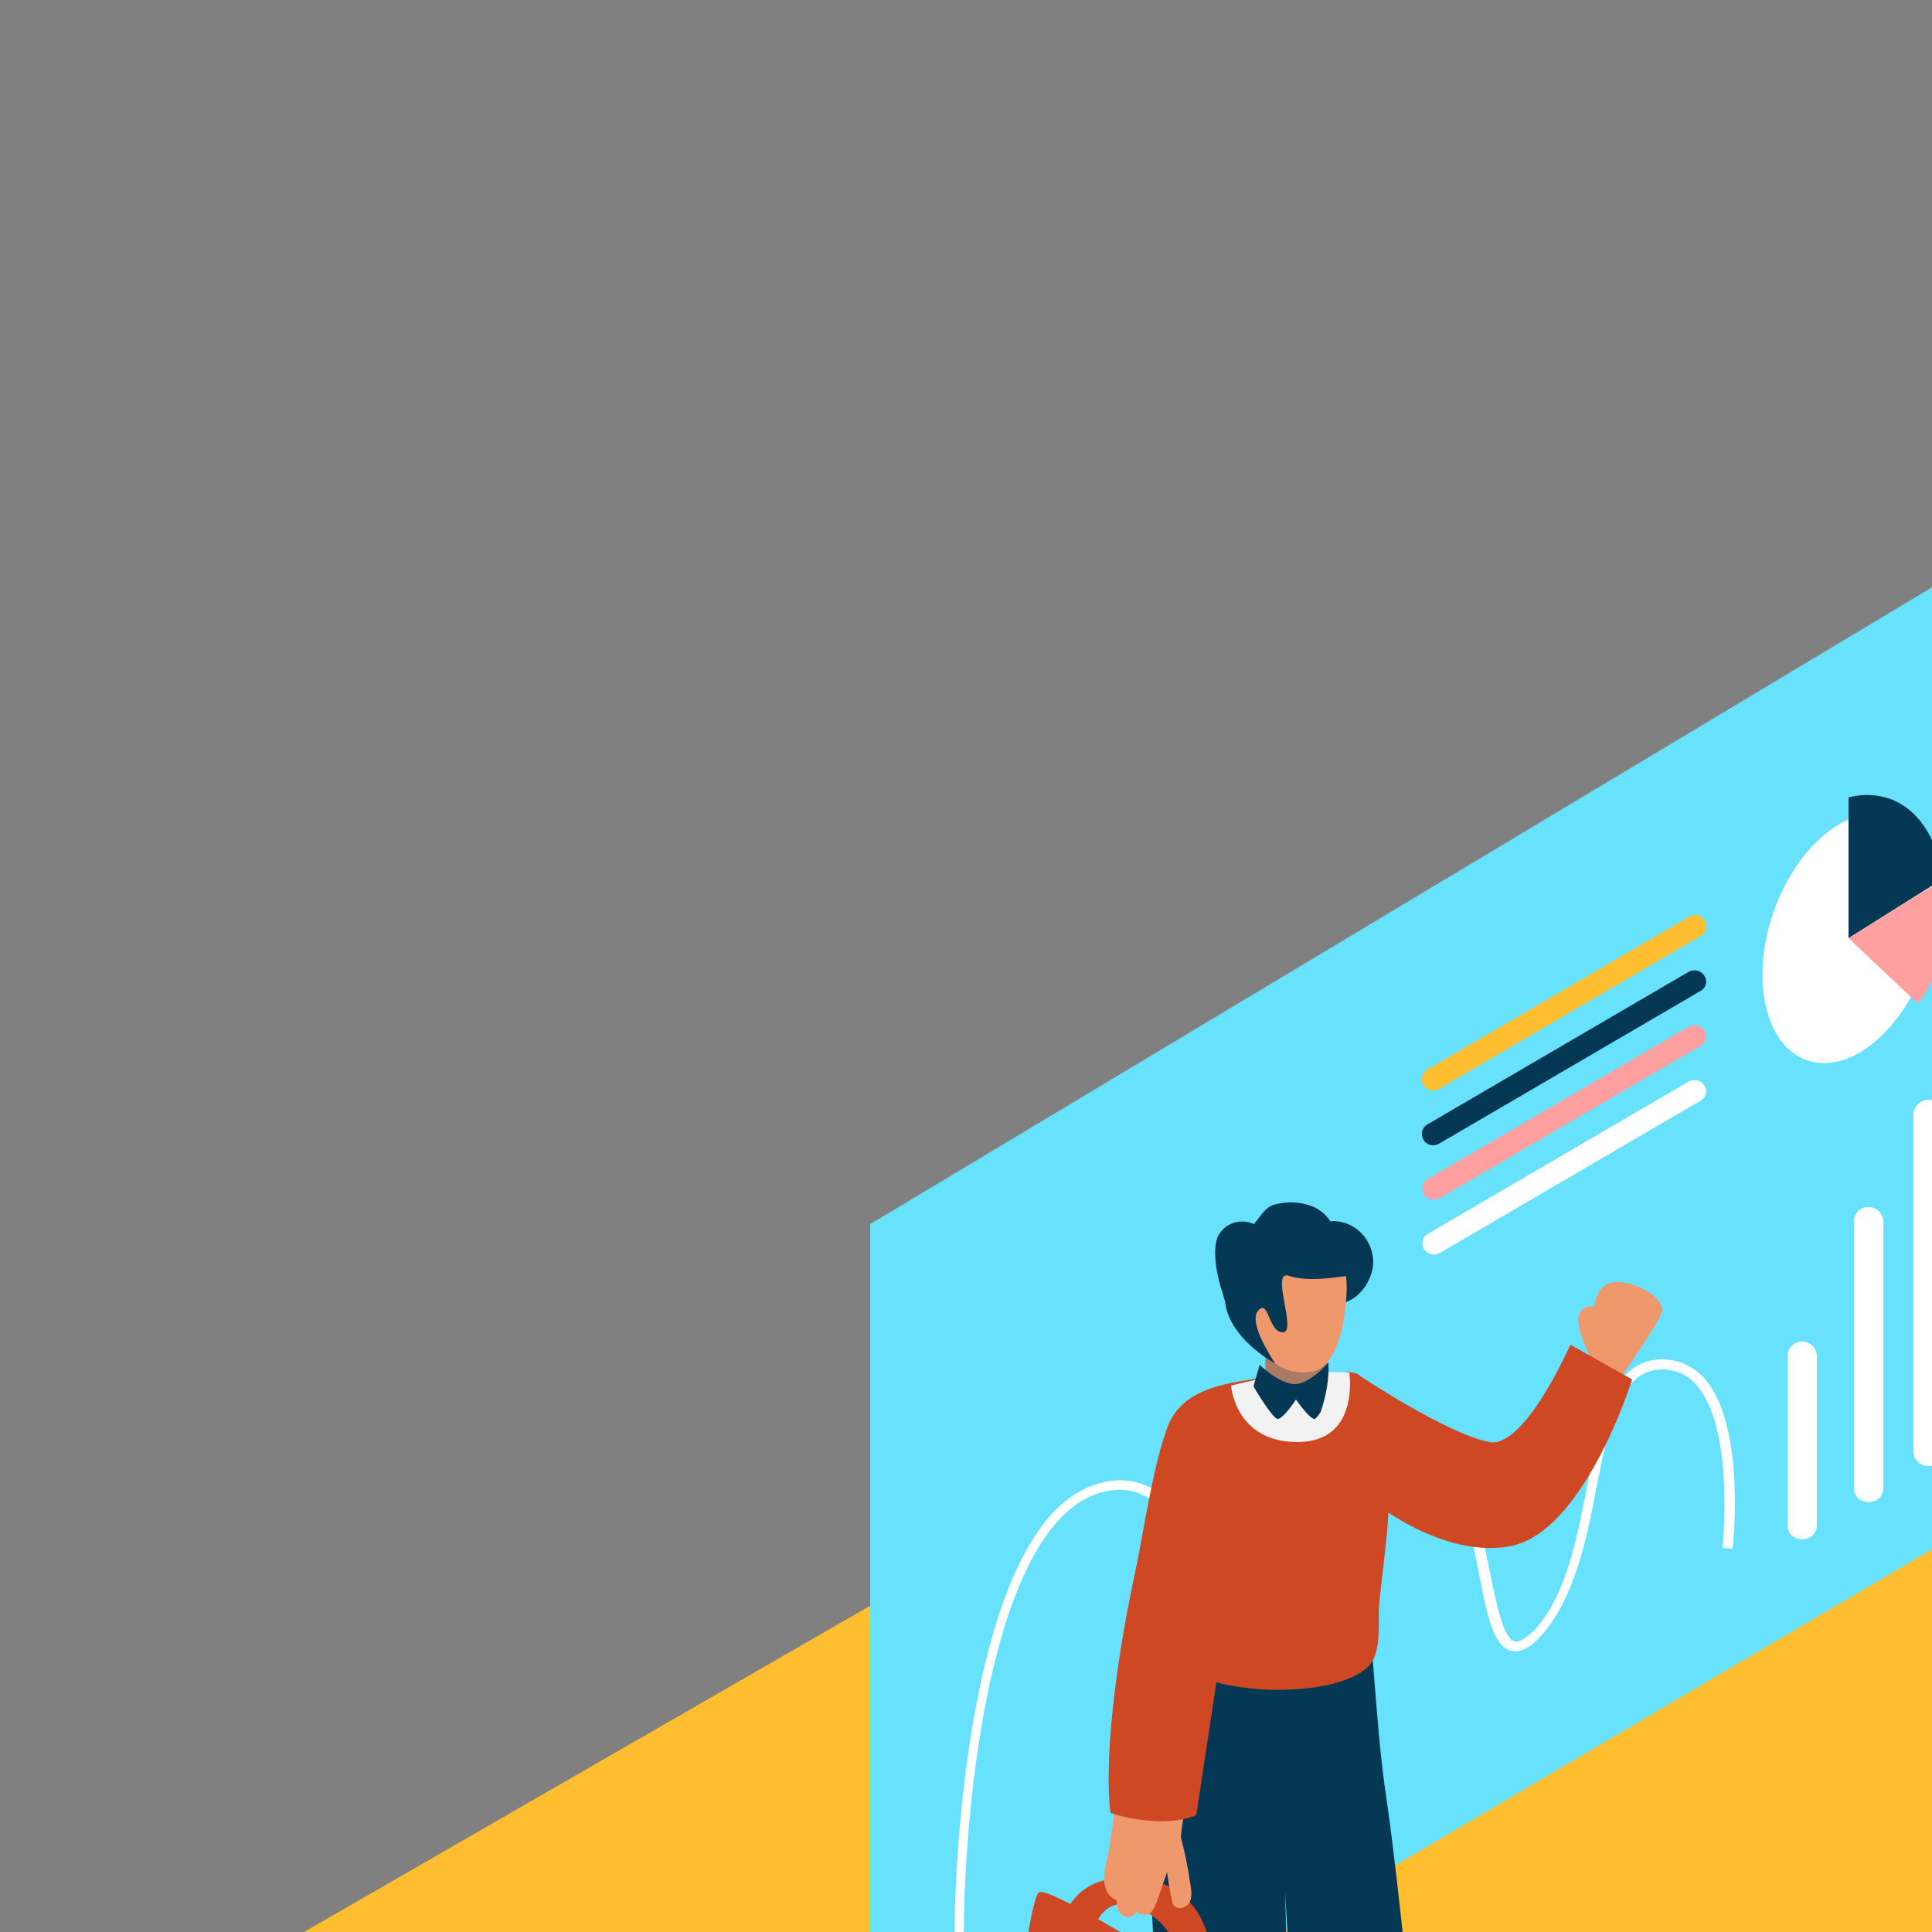 <svg transform="scale(2)" version="1.1" id="Layer_1" xmlns="http://www.w3.org/2000/svg" xmlns:xlink="http://www.w3.org/1999/xlink" x="0px" y="0px" viewBox="0 0 500 500" xml:space="preserve" class="show_show__wrapper__graphic__5Waiy "><rect x="0" y="0" width="500" height="500" fill="#808080" stroke="none"/><title>React</title><style type="text/css">
	.st0{fill:#FFBE30;}
	.st1{fill:url(#SVGID_1_);}
	.st2{fill:url(#SVGID_00000014609961462841138180000012427681811442502295_);}
	.st3{fill:url(#SVGID_00000114041445462989813690000007917434776290497457_);}
	.st4{fill:#68E1FD;}
	.st5{fill:#053855;}
	.st6{fill:#FF9F9F;}
	.st7{fill:#FFFFFF;}
	.st8{fill:#EF986C;}
	.st9{fill:#CE4823;}
	.st10{fill:#F7931E;}
	.st11{opacity:0.2;fill:#053855;enable-background:new    ;}
	.st12{fill:#9494dc;}
	.st13{fill:#F2F2F2;}
	.st14{opacity:0.3;fill:#053855;enable-background:new    ;}
</style><g id="background"><path class="st0" d="M244.6,419.1l-230-135.9C7.3,279.1,1,272.4,8.1,268l230.8-133c3.5-2.1,8.7-3.6,12.2-1.5l241.4,140.1
		c7.3,4.2,8.6,16.1,1.3,20.4l-219,125C265.5,424.4,254,424.5,244.6,419.1z"></path><linearGradient id="SVGID_1_" gradientUnits="userSpaceOnUse" x1="162.643" y1="280.308" x2="207.533" y2="152.158" gradientTransform="matrix(1 0 0 -1 0 502)"><stop offset="0" style="stop-color: rgb(5, 56, 85);"></stop><stop offset="1" style="stop-color: rgb(5, 56, 85); stop-opacity: 0;"></stop></linearGradient><path class="st1" d="M216.8,342.5c-4.9,1.5-9.7,3-14.7,4c-3,0.5-6.1,0.9-9.2,1.1l-5.2-3.5l-34.2-24.8l30.3-16l60.3,27.7
		C236.1,336.7,226.2,339.6,216.8,342.5z"></path><linearGradient id="SVGID_00000076596409419967732410000007826609567079074746_" gradientUnits="userSpaceOnUse" x1="241.556" y1="268.132" x2="292.696" y2="124.702" gradientTransform="matrix(1 0 0 -1 0 502)"><stop offset="0" style="stop-color: rgb(5, 56, 85);"></stop><stop offset="1" style="stop-color: rgb(5, 56, 85); stop-opacity: 0;"></stop></linearGradient><path d="M303.6,375c-4.9,1.5-9.7,3-14.7,4
		c-3.1,0.5-6.1,0.9-9.2,1l-5.2-3.5l-34.2-24.8l30.3-16l60.3,27.7C322.9,369.2,313,372.1,303.6,375z" style="fill: url(&quot;#SVGID_00000076596409419967732410000007826609567079074746_&quot;);"></path><linearGradient id="SVGID_00000095332859940789128730000018153626880377480627_" gradientUnits="userSpaceOnUse" x1="299.112" y1="258.091" x2="361.782" y2="168.301" gradientTransform="matrix(1 0 0 -1 0 502)"><stop offset="0" style="stop-color: rgb(5, 56, 85);"></stop><stop offset="1" style="stop-color: rgb(5, 56, 85); stop-opacity: 0;"></stop></linearGradient><path d="M369.6,336.7c-4.9,1.5-9.7,3-14.7,4
		c-3,0.5-6.1,0.9-9.2,1.1l-5.2-3.5l-34.2-24.8l30.3-16l60.3,27.6C388.9,330.9,379,333.8,369.6,336.7z" style="fill: url(&quot;#SVGID_00000095332859940789128730000018153626880377480627_&quot;);"></path></g><g id="screen"><polygon class="st4" points="112.6,158.4 112.6,281.4 262,193.4 262,68.8 	"></polygon><path class="st0" d="M186.2,140.9l33.9-19.8c0.7-0.4,0.9-1.3,0.5-2c-0.4-0.7-1.3-0.9-2-0.5l0,0l-33.9,19.8c-0.7,0.4-0.9,1.3-0.5,2
		S185.6,141.3,186.2,140.9z"></path><path class="st5" d="M186.2,148l33.9-19.8c0.7-0.4,0.9-1.3,0.4-2c-0.4-0.6-1.2-0.8-1.9-0.5l-33.9,19.8c-0.7,0.4-0.9,1.3-0.5,2
		S185.5,148.4,186.2,148L186.2,148z"></path><path class="st6" d="M186.2,155.1l33.9-19.8c0.7-0.4,0.9-1.3,0.4-2c-0.4-0.6-1.2-0.8-1.9-0.5l-33.9,19.8c-0.7,0.4-0.8,1.3-0.4,2
		C184.8,155.2,185.5,155.4,186.2,155.1z"></path><path class="st7" d="M186.2,162.2l33.9-19.8c0.7-0.4,0.9-1.3,0.4-2c-0.4-0.6-1.2-0.8-1.9-0.5l-33.9,19.8c-0.7,0.4-0.8,1.3-0.4,2
		C184.8,162.3,185.5,162.5,186.2,162.2z"></path><ellipse class="st7" transform="matrix(0.33 -0.944 0.944 0.33 45.783 307.171)" cx="239.2" cy="121.4" rx="16.7" ry="10.4"></ellipse><path class="st5" d="M239.2,121.4v-18.2c0,0,9.6-3.2,12.4,10.4L239.2,121.4z"></path><path class="st6" d="M239.2,121.4l8.9,8.4c0,0,4.1-3.2,3.5-16.1L239.2,121.4z"></path><path class="st7" d="M247.6,144.2v43.6c0,1.1,0.9,1.9,1.9,1.9c1.1,0,1.9-0.9,1.9-1.9v-43.6c0-1.1-0.9-1.9-1.9-1.9
		C248.5,142.3,247.6,143.2,247.6,144.2z"></path><path class="st7" d="M239.9,158.1v34.4c0,2.5,3.8,2.5,3.8,0v-34.4c0-1.1-0.9-1.9-1.9-1.9C240.8,156.1,239.9,157,239.9,158.1z"></path><path class="st7" d="M231.3,175.5v21.8c0,2.5,3.8,2.5,3.8,0v-21.8c0-1.1-0.9-1.9-1.9-1.9C232.2,173.6,231.3,174.4,231.3,175.5z"></path><path class="st7" d="M123.7,254.8c-0.6-2.2-0.3-38.8,9.7-55.2c2.6-4.4,5.8-7,9.4-7.8c10.7-2.4,14.5,12.8,17.3,23.9
		c1.2,4.8,2.6,10.3,3.9,10.4c0.2,0,1.2-0.2,2.8-3.8c3.8-8.3,3.2-16.6,2.8-23.2c-0.6-8.8-1.1-15.7,9-16.5
		c9.8-0.8,12.3,11.5,14.1,20.4c0.9,4.4,1.8,9,3.3,9.4c0.7,0.2,1.7-0.7,2.5-1.4c4.2-4.5,5.6-12.1,6.9-18.8c1.6-8.4,3.2-16.3,9.7-16.3
		l0,0c2.1,0,4,0.9,5.4,2.4c5.4,6,3.8,21.4,3.7,22.1l-1.3-0.1c0-0.2,1.6-15.5-3.4-21.1c-1.1-1.3-2.7-2-4.4-2l0,0
		c-5.5,0-6.9,7.1-8.5,15.2c-1.3,6.9-2.9,14.6-7.3,19.4c-1.4,1.5-2.6,2.1-3.8,1.8c-2.3-0.6-3.1-4.7-4.2-10.4c-1.8-8.9-4-20-12.7-19.4
		s-8.4,6.4-7.8,15.1c0.5,6.8,1.1,15.3-2.9,23.9c-1.5,3.3-2.8,4.7-4.1,4.5c-2.1-0.2-3.2-4-5-11.4c-2.7-10.6-6.3-25.1-15.8-22.9
		c-3.2,0.7-6.1,3.1-8.6,7.2c-9.8,16.1-10.1,52-9.5,54.2L123.7,254.8z"></path></g><g id="character_3"><path class="st8" d="M335.2,283.2c3.6-2.5,7.9-3.9,12.4-2.9c4.9,1.1,9.1,4.1,14.1,4.9c0.8,0.1,3.9-0.1,4.4,0.4
		c13.9,13.1-24.9,11.7-24.9,11.7c-3.8-3.1-7.3-6.1-11-9.2C331.3,285.5,333.2,284.5,335.2,283.2z"></path><path class="st9" d="M353.4,302.2l1.4,39.6c0,1.5-2.3,1.5-2.3,0c-0.5-13.2-0.9-26.4-1.4-39.6C351,300.7,353.3,300.7,353.4,302.2z"></path><path class="st9" d="M324.3,323.4c7.1-6.9,13.8-14.1,20.2-21.6c1-1.1,2.6,0.5,1.6,1.6c-6.4,7.5-13.2,14.7-20.2,21.6
		C324.9,326.1,323.3,324.4,324.3,323.4z"></path><path class="st9" d="M361.5,298.5c5.5,10.3,10.6,20.8,15.5,31.5c0.6,1.4-1.4,2.5-2,1.2c-4.8-10.7-10-21.2-15.5-31.5
		C358.8,298.4,360.8,297.2,361.5,298.5z"></path><path class="st4" d="M330.8,286.9c2.3,3.2,5.6,5.6,9.4,6.8c5.3,1.6,13,0.8,15.8-4.6c5.1-9.9,0.3-22.3,5.7-32c1.3-2.5,3.5-4.3,6.2-5
		c3.5-0.8,5.8,1.8,7.1,4.8c2.2,5.4,2.2,12.2,2.1,17.9c0,4.7-0.3,9.3-1,13.9c0,0-3.2,19.3-28.5,14.1c-4.4-0.8-8.6-2.3-12.4-4.5
		c-2-1.1-3.7-2.6-5.1-4.4C328.5,291.8,329.5,289.1,330.8,286.9z"></path><polyline class="st10" points="353.2,231.9 353.9,236.3 361,236.3 362.1,231.3 	"></polyline><path class="st6" d="M313.4,305.5c0,0,0.2,3.5-0.9,4.5s-7-1.8-8.5-0.8s5.9,8,8.5,8.4s5.1-3.4,5.1-3.4v5.3l3,1.7l2.2-1.3l-0.6-14.5
		L313.4,305.5z"></path><path class="st5" d="M323.5,308.1c-3.1,2.7-6.5,2.6-10.4,0.9c-2.8-4.9-6.1-35,0.9-39.7c7.5-5.1,19.3-4.2,21.2-3.7l28.8,4.7
		c2.2,3.8-3.6,23.5-16.4,24s-21-4.3-21-4.3L323.5,308.1z"></path><path class="st10" d="M334.7,225.7c1.4,0.6,2.5,1.6,3.2,2.9l0,0.1c2,1.7,2.3,4.7,4.5,6.2c0,0.1,2,1.5,2,1.5s-0.2-2.8-0.2-2.8l0,0
		c0.7,1.9,1.4,3.8,2,5.8c-0.1,0.1-0.2,0.1-0.3,0.1l0.2,0.1l0.2,0.1c0.1,0.2,0.2,0.4,0.4,0.4c0.2,0.8-0.2,1.7-1,1.9
		c-0.4,0.1-0.8,0.1-1.1-0.1l-6.5-3.1c-0.9-0.2-1.7-0.4-2.5-0.8c0-0.7-0.1-1.4-0.2-2c-1-1.6-1.2-3.6-0.4-5.4c0,0-0.1-0.1-0.1-0.1
		v-0.1c-1.1-0.8-1.8-1.9-2-3.2C332.7,226.4,333.6,225.2,334.7,225.7z"></path><path class="st4" d="M343,231.9c0,0-7.4,4.6-8.2,8.4c0,0,5.2,11.3,4.9,11.8c-5.9,7.7,11.8-4.9,11.8-4.9S347.8,236.5,343,231.9z"></path><path class="st6" d="M343,231.9c0,0-7.4,4.6-8.2,8.4c0,0,5.2,11.3,4.9,11.8c-5.9,7.7,11.8-4.9,11.8-4.9S347.8,236.5,343,231.9z"></path><path class="st6" d="M365.9,239.4c-2.8-7.1-8.2-4.8-9.3-4.8c-10.6,0-15,6.3-17.8,10.4c0,0,0,0.1,0,0.1c-1.4,4.8-2.2,9.7-2.4,14.7
		c-0.2,2.4-0.2,4.8-0.5,7.2c-0.3,1.8-1.1,4.1,0,5.8c0.6,0.9,2.1,1.2,3,1.5c1.9,0.8,3.9,1.3,5.9,1.7c3.2,0.6,6.4,0.6,9.6-0.1
		c3.3-0.7,8-2.4,9.8-5.7C365.9,266.8,368.8,246.4,365.9,239.4z"></path><path class="st10" d="M347.4,218.6c0,0.2-1.1,11.3,1.4,13.8s9.1,1.4,10.7-1.2s3.7-6.2,1.9-10.4S347.7,215.8,347.4,218.6z"></path><path class="st5" d="M354.4,222.6c1.9,2.5-0.5,5.9,0,8.6c1.1,6.2,8.8,3.4,11.4,0.3c0.9-1.1,1.7-2.3,2.4-3.5c0.8-1.5,1-3.3,0.7-5
		c-0.2-1-0.5-1.9-0.9-2.8c-2.5-6-9.9-8.8-15.9-7.1c-5.1,1.4-5.1,5.6-5,6.8C349.3,220.6,352.8,220.5,354.4,222.6z"></path><path class="st10" d="M352.8,227.1c-0.1-0.4-0.1-0.8,0.2-1.1c0.8-0.9,1.8-1.6,3-1.9c1.1-0.3,2.2,0.3,2.6,1.4c0.8,2.5-3.3,3.3-5,3.5
		c-0.6,0-1.1-0.5-1.1-1.1C352.5,227.6,352.6,227.4,352.8,227.1z"></path><circle class="st5" cx="369.8" cy="216.8" r="5"></circle><path class="st11" d="M347.3,254.6c0,0-1.8,19.4-3.4,20.5s-9.1-1.4-9.1-1.4S343.6,268.3,347.3,254.6z"></path><path class="st10" d="M323.3,265.1c0,0-3.4-1.1-5,0s-4.4,4-3.8,5.1s2.9,0,2.9,0c0.8-0.1,1.6-0.1,2.4,0c0.5,0.3,4.5,2.1,5.8,1.3
		S326.3,266.2,323.3,265.1z"></path><path class="st6" d="M337.6,249.9c0,0-2.8,8.3-5.4,9.6c-1.5,0.7-5.1,1.4-8,1.9c-1.1,3.4-1.5,7-1.2,10.6c6.7,1.7,14.8,2.1,17.6-0.3
		c4.1-3.4,7-19.1,7-19.1L337.6,249.9z"></path><path class="st4" d="M329.7,289.2c0.3-0.8,1.3-1.2,2.1-0.9c0.2,0.1,0.4,0.2,0.6,0.4c2.1,2.3,4.8,4,7.8,5c5.3,1.6,13,0.8,15.8-4.6
		c5-9.9,0.4-22.2,5.6-31.9c0.9-1.7,2.3-3.2,3.9-4.2c4.7-2.7,7.9,0.3,9.4,3.9c2.2,5.4,2.2,12.2,2.1,17.9c0,4.7-0.3,9.3-1,13.9
		c0,0-3.2,19.3-28.5,14.1c-4.4-0.8-8.6-2.3-12.4-4.5c-2-1.1-3.7-2.6-5.1-4.4C329.1,292.5,329,290.7,329.7,289.2z"></path></g><g id="character_2"><path class="st8" d="M269.1,321.6c3.6-2.5,7.9-3.9,12.4-2.9c4.9,1.1,9.1,4.1,14.1,4.9c0.8,0.1,3.9-0.1,4.4,0.4
		c13.9,13.1-24.9,11.7-24.9,11.7c-3.8-3.1-7.3-6.1-11-9.2C265.3,323.9,267.2,322.9,269.1,321.6z"></path><path class="st9" d="M287.4,340.6l1.4,39.6c0,1.5-2.3,1.5-2.3,0l-1.4-39.6C285,339.1,287.3,339.1,287.4,340.6z"></path><path class="st9" d="M258.3,361.8c7-6.9,13.8-14.1,20.2-21.6c1-1.1,2.6,0.5,1.6,1.6c-6.4,7.5-13.2,14.7-20.2,21.6
		C258.9,364.5,257.3,362.8,258.3,361.8z"></path><path class="st9" d="M295.5,336.9c5.5,10.3,10.6,20.8,15.5,31.5c0.6,1.4-1.4,2.5-2,1.2c-4.8-10.7-10-21.2-15.5-31.5
		C292.8,336.8,294.8,335.6,295.5,336.9z"></path><path class="st4" d="M264.8,325.3c2.3,3.2,5.6,5.6,9.4,6.8c5.3,1.6,13,0.8,15.8-4.6c5.1-9.9,0.3-22.3,5.7-32c1.3-2.5,3.5-4.3,6.2-5
		c3.5-0.8,5.8,1.8,7.1,4.8c2.2,5.4,2.2,12.2,2.1,17.9c0,4.7-0.3,9.3-1,13.9c0,0-3.2,19.4-28.5,14.1c-4.4-0.8-8.6-2.3-12.4-4.5
		c-2-1.1-3.7-2.6-5.1-4.4C262.5,330.1,263.5,327.5,264.8,325.3z"></path><path class="st12" d="M247.4,343.8c0,0,0.2,3.5-0.9,4.5s-7-1.8-8.6-0.8s5.9,8,8.6,8.4s5.1-3.4,5.1-3.4v5.4l3,1.7l2.2-1.3l-0.6-14.5
		L247.4,343.8z"></path><path class="st5" d="M257.5,346.4c-3.1,2.7-6.5,2.6-10.4,0.9c-2.8-4.9-6.1-34.9,0.9-39.7c7.5-5.1,19.3-4.2,21.3-3.7l28.8,4.7
		c2.2,3.8-3.6,23.5-16.5,24s-21-4.3-21-4.3L257.5,346.4z"></path><path class="st10" d="M268.7,264.1c1.4,0.6,2.5,1.7,3.2,3c0,0,0,0.1,0,0.1c2,1.6,2.4,4.7,4.5,6.2c0,0.1,2,1.5,2,1.5
		s-0.2-2.8-0.2-2.8l0,0c0.7,1.9,1.4,3.8,2,5.8c-0.1,0.1-0.2,0.1-0.3,0.1l0.2,0.1l0.2,0.1c0,0.2,0.2,0.4,0.4,0.4
		c0.2,0.8-0.2,1.7-1,1.9c-0.4,0.1-0.8,0.1-1.1-0.1l-6.5-3.2c-0.9-0.2-1.7-0.4-2.6-0.7c0-0.7-0.1-1.4-0.2-2c-1-1.6-1.2-3.6-0.4-5.4
		l-0.1-0.1V269c-1.1-0.8-1.8-1.9-2-3.2C266.7,264.8,267.6,263.6,268.7,264.1z"></path><path class="st4" d="M276.9,270.2c0,0-7.4,4.6-8.2,8.5c0,0,5.2,11.3,4.9,11.8c-5.9,7.7,11.8-4.9,11.8-4.9S281.8,274.8,276.9,270.2z
		"></path><path class="st4" d="M260,273c-0.6,5.1,5.9,12.3,8.7,13.7c3.8,1.9,5.3-13.8,21.9-13.8c1.1,0,6.5-2.3,9.3,4.8s0,27.4-1.9,31
		c-1.7,3.1-12.8,10.6-28.6,2.6l-0.2-7.3c0,0-9.4-0.2-14.3-7.1c-4.6-6.4-7.4-16-6.9-20.8C251.7,274.5,256.4,271.8,260,273z"></path><path class="st12" d="M276.9,270.2c0,0-7.4,4.6-8.2,8.5c0,0,5.2,11.3,4.9,11.8c-5.9,7.7,11.8-4.9,11.8-4.9S281.8,274.8,276.9,270.2
		z"></path><path class="st10" d="M248.2,271.9c0.1,0.1,0.1,0.1,0.2,0.1c-0.1,1.5-0.1,3.1-0.1,4.7c0,0.8,1.2,0.7,1.2-0.1v-0.2
		c0.3,0.1,0.7-0.1,0.8-0.5v-0.1c0.2,0.1,0.4,0.1,0.6-0.1c0.2,0,0.3-0.1,0.4-0.2c0.1,0.2,0.3,0.3,0.5,0.3v0.5c0,0.7,1.1,0.8,1.2,0.1
		v-0.5c0.2,0.5,1.1,0.5,1.2-0.1l0.1-0.7c0.1,0,0.1-0.1,0.2-0.1v0.1c0,0.3,0.3,0.6,0.7,0.5c0.3,0,0.5-0.2,0.5-0.5l0.1-0.3
		c0.3,0.2,0.6,0.1,0.8-0.2c0,0,0,0,0,0c0.8-1.6,1.5-3.3,2-5.1c0.4-1.2,0-2.6-1.1-3.4c-0.1-0.1-0.3-0.2-0.4-0.2l0,0
		c0.1-0.8,0.2-1.7,0.3-2.5c0.1-0.6,0.2-1.2,0.3-1.8c0.1-0.4,0.1-0.9-0.1-1.3c-0.1-0.6-0.5-1.1-1.2-1c-1.1,0.2-1.5,1.8-1.8,2.7
		c-0.3,0.9-0.5,1.8-0.7,2.7c-0.1-0.2-0.3-0.3-0.5-0.4c-0.6-0.2-1.4,0-1.8,0.5l-0.1,0.1c-0.1-0.1-0.3-0.3-0.5-0.4
		c-0.6-0.3-1.3-0.3-1.8,0.1c-0.3,0.3-0.5,0.6-0.6,1c-0.8-0.3-1.7,0.1-2,0.9c0,0.1-0.1,0.1-0.1,0.2
		C246,268.6,247.1,270.6,248.2,271.9z"></path><path class="st10" d="M281.8,254.2c0,0.2-1,10.6,1.3,12.9s8.5,1.3,10-1.2s3.4-5.8,1.8-9.7S282.1,251.7,281.8,254.2z"></path><path class="st12" d="M260,273c-0.6,5.1,5.9,12.3,8.7,13.7c3.8,1.9,5.3-13.8,21.9-13.8c1.1,0,6.5-2.3,9.3,4.8s0,27.4-1.9,31
		c-1.7,3.1-12.8,10.6-28.6,2.6l-0.2-7.3c0,0-9.4-0.2-14.3-7.1c-4.6-6.4-7.4-16-6.9-20.8C251.7,274.5,256.4,271.8,260,273z"></path><path class="st7" d="M261.3,302.1c8.9,3.2,18.8-0.1,24-8c0.3-0.5,1.2,0,0.8,0.5c-5.4,8.2-15.8,11.7-25.1,8.4
		C260.5,302.9,260.8,302,261.3,302.1z"></path><path class="st7" d="M270.7,285c0.8-2,2.1-3.7,3.7-5.2c1.8-1.6,4-2.7,5.9-4.2c0.4-0.3,0.9,0.2,0.5,0.5c-1.8,1.5-3.9,2.5-5.6,4
		c-1.7,1.5-3,3.3-3.9,5.3C271.1,285.8,270.5,285.4,270.7,285z"></path><path class="st5" d="M281.6,255.7l3.3,1.7c0,0-2.6,9.7-3.3,12.3s2.3,6.1,12.3,6.4s9.5-14.9,7.2-20.5s-9.2-8.2-14.9-6.7
		C283.1,249.6,281,252.6,281.6,255.7z"></path><path class="st4" d="M263.7,327.5c0.3-0.8,1.3-1.2,2.1-0.9c0.2,0.1,0.4,0.2,0.6,0.4c2.1,2.3,4.8,4.1,7.9,5c5.3,1.6,13,0.8,15.8-4.6
		c5-9.9,0.3-22.2,5.6-31.9c0.9-1.7,2.3-3.2,3.9-4.2c4.7-2.7,7.9,0.3,9.4,3.9c2.2,5.4,2.2,12.2,2.1,17.9c0,4.7-0.3,9.3-1,13.9
		c0,0-3.2,19.4-28.5,14.1c-4.4-0.8-8.6-2.3-12.4-4.5c-2-1.1-3.7-2.6-5.1-4.4C263.1,330.9,263,329.1,263.7,327.5z"></path></g><g id="character_1"><path class="st8" d="M210.1,177.7c0,0,4.3-6.2,4.9-7.8s-2.5-3.8-5.5-4s-3.2,3.2-3.2,3.2c-0.8-0.2-1.6,0.1-1.9,0.9
		c-0.7,1.3,1.1,5.2,1.3,5.3l-3.4,4.2l5.7,2.8L210.1,177.7z"></path><path class="st9" d="M172.1,310.8c0-2.4-0.1-4.9-0.1-7.3l10.7,2.1c0,0-0.5,4.1,0.6,5.6s10.1,5.8,11.2,7.2s1.4,4-4.9,3.8
		s-11.3-4.6-12.6-4.9s-4.2-0.7-5.1-1.4C171.8,314.2,172.1,312.5,172.1,310.8z"></path><path class="st9" d="M153.8,313.9c0-2.4-0.1-4.9-0.1-7.3l10.7,2.1c0,0-0.5,4.1,0.6,5.6s10.1,5.8,11.2,7.2s1.4,4-4.9,3.7
		s-11.3-4.6-12.6-4.9s-4.2-0.7-5.1-1.4C153.6,317.3,153.9,315.6,153.8,313.9z"></path><path class="st5" d="M158.8,209.4l5.4,1c-0.1-0.7-0.1-1.3-0.1-2c1.1-0.1,2.3-0.2,3.4-0.3c3.2-0.4,5.8-3.6,8.8-4.8
		c1.3,6.1,1.6,19.6,3.1,29.4c1.9,12.4,7.7,69.7,6.1,74.5c0,0,0.1,1.7-9.9,2.3c0,0-2.4,1.4-5.8-3.5l-3.5-61.1l1.6,65.5
		c-3,2.7-7.5,4-15.8-0.1l-4-83L158.8,209.4z"></path><path class="st9" d="M152.7,256.3c0.6-4.1-1.8-8-5.6-9.5c-6.7-2.7-6.6,8.8-6.6,8.8l-3.4-1.3c0,0-2-12.1,9.8-11.3s10,14.5,10,14.5
		L152.7,256.3z"></path><path class="st8" d="M143.5,239.5c0-0.1,0-0.3,0.1-0.4c0-0.1,0-0.3,0-0.4l1.5-10.2c0-0.3,0.2-0.6,0.6-0.7c0-0.6,0.1-1.2,0.3-1.8
		c0.8-0.8,2-1,2.9-0.5c0.5-0.5,1.6-0.6,1.7,0.3c0.2,1.1,0.3,2.2,0.5,3.3l0,0c0-0.1,0.1-0.2,0.1-0.4c0.1-0.2,0.2-0.4,0.4-0.6
		c0.2-0.8,0.4-1.7,0.6-2.5c0.3-1.2,2.2-0.7,1.9,0.5c-0.1,0.4-0.2,0.8-0.3,1.2c0.7-0.2,1.6,0.3,1.2,1.1c-1.2,3-1.9,6.1-2.2,9.3
		c0.5,1.9,0.9,3.9,1.2,5.9c0.2,1.2,0.5,2.9-1.1,3.3c-0.5,0.1-1.1-0.2-1.2-0.7c-0.3-1.3-0.5-2.7-0.7-4c-0.1,0.5-0.3,1-0.5,1.5
		c-0.3,1-0.7,2.1-1.1,3.1c-0.3,0.5-0.6,1-1.3,1c-0.4,0-0.8-0.2-1-0.5c-0.2,0.6-0.9,0.9-1.5,0.7c-0.9-0.3-1.1-1.2-1.1-2.1
		C142,244.8,143,241.6,143.5,239.5z"></path><path class="st9" d="M143.8,223.1c0.6-6.6,1.7-13.2,3.1-19.7c1.1-5.2,2.3-13.8,4.2-18.8c1.5-3.9,5.3-5.2,9.6-5.9
		c4.4-0.8,8.8-1.1,13.2-1.1c0.2,0,0.4,0,0.5-0.1c0.3,0.1,0.7,0.1,1,0.2c1.3,0.3,2.6,4.2,3,5.3c0.7,2.2,1,4.4,1.2,6.6
		c0.5,6-0.5,11.7-1.1,17.6c-0.3,2.5,0.5,6.7-1.6,8.6c-1.8,1.6-4.9,2.3-7.2,2.6c-4.1,0.5-8.3,0.3-12.3-0.7l-2.6,17.2
		c-4.8,1.9-11.1-0.3-11.1-0.3S143.1,231.2,143.8,223.1z"></path><path class="st9" d="M162.9,264.6c0-2.2-1.1-4.2-2.9-5.3c-7.1-4.5-24.5-15.5-25.6-14.4c-1.4,1.3-4.3,26.1-3.2,27
		c0.8,0.6,18.4,9.5,27.1,13.9c1.6,0.8,3.5,0.2,4.3-1.4c0.2-0.5,0.4-1,0.3-1.5V264.6z"></path><path class="st13" d="M174.6,177.6c0,0,1.4,9-6.7,9s-8.6-7.3-8.6-7.3C164.2,178,169.4,177.4,174.6,177.6z"></path><path class="st9" d="M175.6,177.8c0,0,11.5,7.7,17.1,8.8c4.6,0.9,10.5-12.6,10.5-12.6l8,4.5c0,0-6.2,19.9-15.9,21.6
		s-19.7-7.4-19.7-7.4"></path><path class="st8" d="M163.7,175.5c0.1,0.2,0,2.9,0,2.9l3.7,0.8h3.8l0.7-2.8"></path><path class="st14" d="M163.7,175.5c0.1,0.2,0,2.9,0,2.9l3.7,0.8h3.8l0.7-2.8"></path><path class="st5" d="M163,176.6c0,0,2.3,2.3,4.4,2.5c1.8,0.1,3.9-2.1,4.5-2.8c0.1,2.2-0.3,4.3-1,6.4c-0.4,0.6-0.7,1-0.9,0.9
		c-0.8-0.3-2.3-2.5-2.3-2.5s-1.7,2.6-2.4,2.5s-3.1-4.2-3.1-4.2L163,176.6z"></path><path class="st5" d="M157.9,159.5c1-1.4,2.8-1.8,4.4-1.1c0-0.1,0.1-0.1,0.1-0.2c0.9-1,1.3-2.1,2.8-2.4c1.3-0.3,2.7-0.3,4,0.1
		c1.2,0.3,2.3,1.1,3,2.2c0.1-0.1,0.2-0.1,0.4-0.1c2.9,0.1,5.1,2.5,5.1,5.4c-0.1,2.4-2,5.1-4.5,5.3c-1.2,0.4-2.5,0.6-3.7,0.5
		c-0.8-0.1-1.4-0.8-1.4-1.6c0-0.3,0.1-0.6,0.3-0.8l-0.2-0.1l-0.1,0.1c-0.4,0.5-1.1,0.6-1.7,0.2l-0.2-0.1c-0.3-0.1-0.6-0.2-0.9-0.3
		c-0.1,0-0.2,0.1-0.3,0.1l0.1,0.4c0.2,0.6-0.1,1.3-0.6,1.6c-0.3,0.1-0.6,0.2-0.8,0.2c0.6,0.9,1.5,1.7,2.5,2.3
		c1.4,0.7,0.6,2.5-0.6,2.6c0.6,0.4,0.4,3.2-0.3,2.8c-3.6-2-6.1-5.3-7.1-9.3C157.5,165.3,156.6,161.1,157.9,159.5z"></path><path class="st8" d="M174.1,165.1c0.4-0.1,0.4,11.6-4.4,12.4c-6,1-8.3-6.2-8.3-6.2s-0.9-5.3,2.9-7.1S169.8,165.9,174.1,165.1z"></path><path class="st5" d="M174.1,165.1c0,0-4.8,0.9-7.3,0s1.1,7.3-0.8,7.3s-1.8-4.4-3.2-2.8s2.2,6.8,2.2,6.8s-5.1-2.6-6.3-7
		s4.5-8.6,9.9-8.2S174.1,165.1,174.1,165.1z"></path></g></svg>